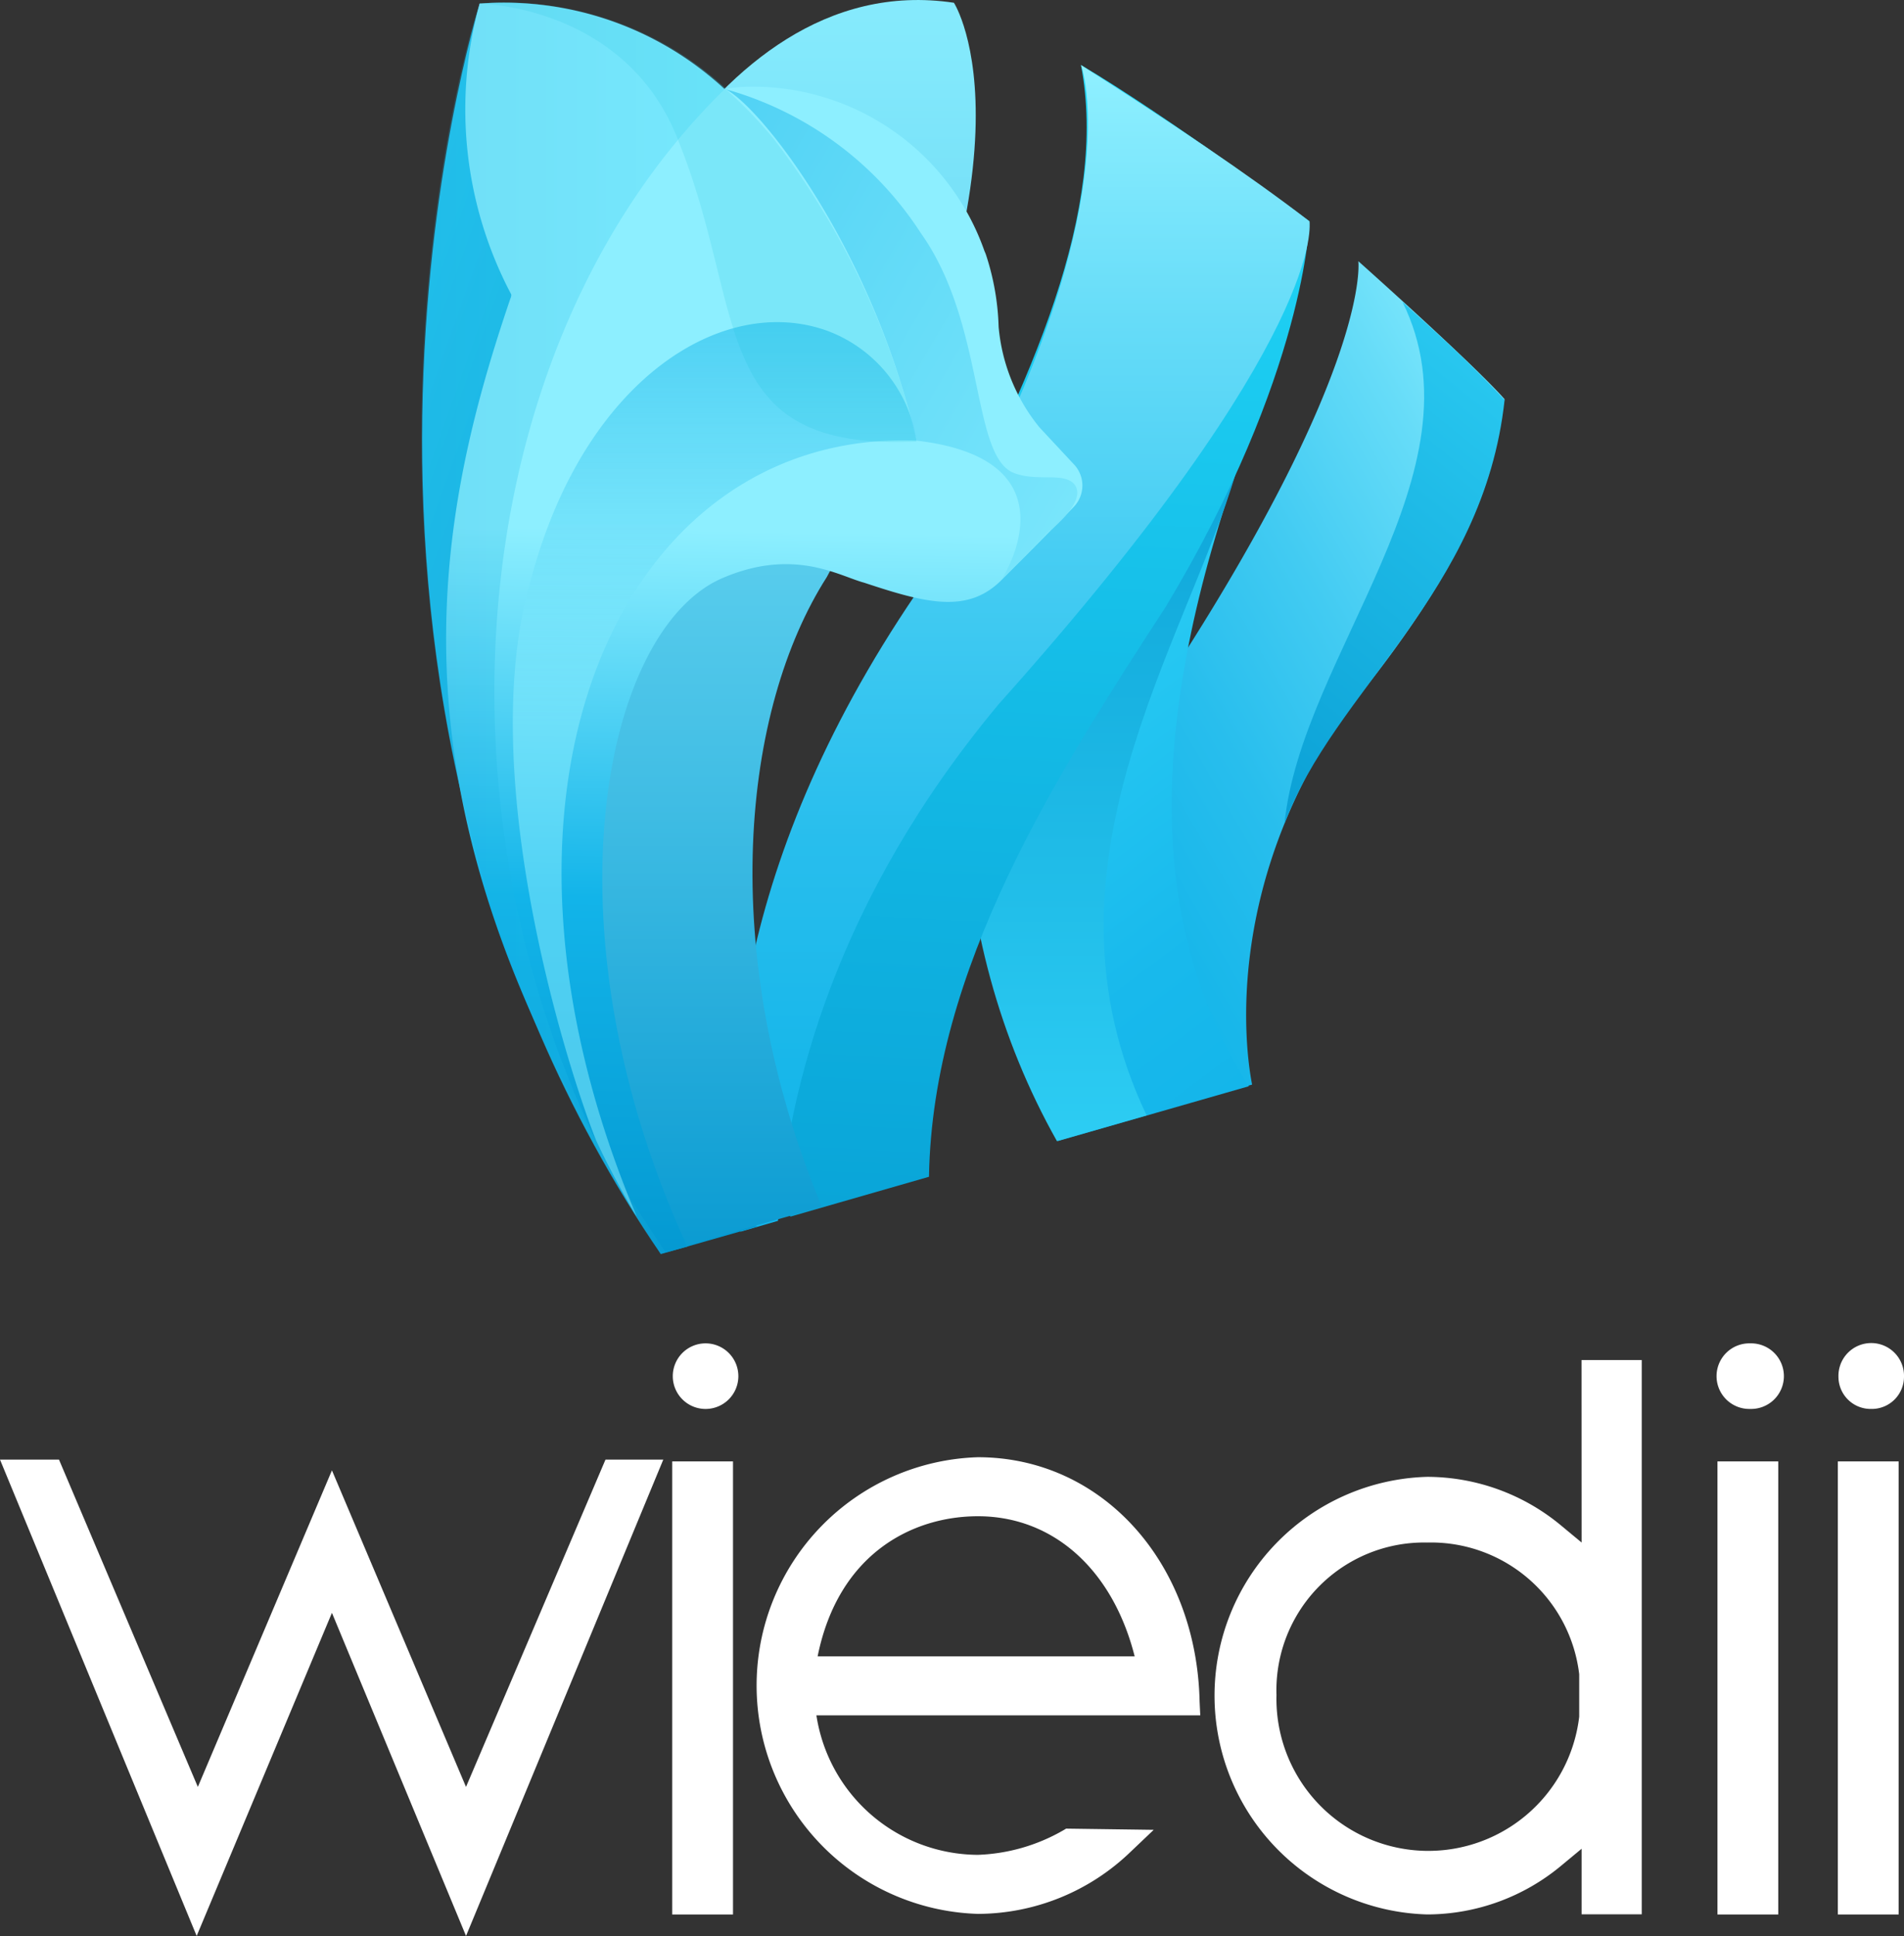 <svg xmlns="http://www.w3.org/2000/svg" xmlns:xlink="http://www.w3.org/1999/xlink" viewBox="0 0 79.329 80.629">
  <rect x="0" y="0" width="79.329" height="80.629" fill="#333333" stroke="none"/>
  <defs>
    <style>
      .cls-1 {
        fill: white;
      }

      .cls-2 {
        fill: url(#linear-gradient);
      }

      .cls-3 {
        fill: url(#linear-gradient-2);
      }

      .cls-4 {
        fill: url(#linear-gradient-3);
      }

      .cls-5 {
        fill: url(#linear-gradient-4);
      }

      .cls-6 {
        fill: url(#linear-gradient-5);
      }

      .cls-7 {
        fill: url(#linear-gradient-6);
      }

      .cls-8 {
        fill: url(#linear-gradient-7);
      }

      .cls-9 {
        fill: url(#linear-gradient-8);
      }

      .cls-10 {
        fill: url(#linear-gradient-9);
      }

      .cls-11 {
        fill: url(#linear-gradient-10);
      }

      .cls-12 {
        fill: #12bfdb;
        opacity: 0.15;
      }

      .cls-13 {
        fill: url(#linear-gradient-11);
      }

      .cls-14 {
        opacity: 0.24;
        fill: url(#linear-gradient-12);
      }
    </style>
    <linearGradient id="linear-gradient" x1="0.94" y1="-0.008" x2="0.138" y2="0.921" gradientUnits="objectBoundingBox">
      <stop offset="0" stop-color="#8defff"/>
      <stop offset="0.207" stop-color="#66dcf8"/>
      <stop offset="0.439" stop-color="#42cbf2"/>
      <stop offset="0.655" stop-color="#28beed"/>
      <stop offset="0.849" stop-color="#18b7ea"/>
      <stop offset="1" stop-color="#12b4e9"/>
    </linearGradient>
    <linearGradient id="linear-gradient-2" x1="0.426" y1="0.167" x2="0.728" y2="1.138" gradientUnits="objectBoundingBox">
      <stop offset="0" stop-color="#31d2f7"/>
      <stop offset="0.202" stop-color="#27c9f3"/>
      <stop offset="0.649" stop-color="#18b9ec"/>
      <stop offset="1" stop-color="#12b4e9"/>
    </linearGradient>
    <linearGradient id="linear-gradient-3" x1="0.5" y1="1.116" x2="0.5" y2="-0.299" gradientUnits="objectBoundingBox">
      <stop offset="0.001" stop-color="#31d2f7"/>
      <stop offset="0.36" stop-color="#1fbbe7"/>
      <stop offset="1" stop-color="#0295ce"/>
    </linearGradient>
    <linearGradient id="linear-gradient-4" x1="0.515" y1="-0.079" x2="0.479" y2="1.318" gradientUnits="objectBoundingBox">
      <stop offset="0" stop-color="#24ddfc"/>
      <stop offset="0.452" stop-color="#14bbe6"/>
      <stop offset="1" stop-color="#0295ce"/>
    </linearGradient>
    <linearGradient id="linear-gradient-5" x1="0.5" y1="0.01" x2="0.5" y2="1.009" xlink:href="#linear-gradient"/>
    <linearGradient id="linear-gradient-6" x1="1.155" y1="0.942" x2="0.054" y2="-0.057" gradientUnits="objectBoundingBox">
      <stop offset="0" stop-color="#0295ce"/>
      <stop offset="0.999" stop-color="#31d2f7"/>
    </linearGradient>
    <linearGradient id="linear-gradient-7" x1="0.5" y1="-0.086" x2="0.5" y2="1.065" gradientUnits="objectBoundingBox">
      <stop offset="0" stop-color="#8defff"/>
      <stop offset="0.134" stop-color="#83e9fc"/>
      <stop offset="0.357" stop-color="#6ad8f3"/>
      <stop offset="0.642" stop-color="#40bde4"/>
      <stop offset="0.975" stop-color="#0698d0"/>
      <stop offset="0.999" stop-color="#0295ce"/>
    </linearGradient>
    <linearGradient id="linear-gradient-8" x1="0.494" y1="1.053" x2="0.5" y2="0.421" gradientUnits="objectBoundingBox">
      <stop offset="0.006" stop-color="#0295ce"/>
      <stop offset="0.53" stop-color="#12b4e9"/>
      <stop offset="0.998" stop-color="#8defff"/>
    </linearGradient>
    <linearGradient id="linear-gradient-9" x1="-1.647" y1="-1.136" x2="1.468" y2="1.247" gradientUnits="objectBoundingBox">
      <stop offset="0" stop-color="#12b4e9"/>
      <stop offset="0.999" stop-color="#8defff"/>
    </linearGradient>
    <linearGradient id="linear-gradient-10" x1="0.5" y1="-0.314" x2="0.5" y2="0.466" gradientUnits="objectBoundingBox">
      <stop offset="0.112" stop-color="#12b4e9"/>
      <stop offset="1" stop-color="#8defff" stop-opacity="0.502"/>
    </linearGradient>
    <linearGradient id="linear-gradient-11" x1="0.78" y1="-0.226" x2="0.221" y2="1.419" gradientUnits="objectBoundingBox">
      <stop offset="0" stop-color="#31d2f7"/>
      <stop offset="0.36" stop-color="#1fbbe7"/>
      <stop offset="0.999" stop-color="#0295ce"/>
    </linearGradient>
    <linearGradient id="linear-gradient-12" x1="0" y1="0.5" x2="0.999" y2="0.5" xlink:href="#linear-gradient-6"/>
  </defs>
  <g id="Group_78" data-name="Group 78" transform="translate(-61.299 -54.079)">
    <g id="Group_9" data-name="Group 9" transform="translate(61.299 110.027)">
      <path id="Path_1" data-name="Path 1" class="cls-1" d="M162.016,65.331,156.43,52.147l-5.587,13.184L145.058,51.7H142.6l8.194,19.838,5.636-13.457,5.587,13.457L170.235,51.7h-2.408Z" transform="translate(-142.6 -46.858)"/>
      <path id="Path_2" data-name="Path 2" class="cls-1" d="M256.766,32.2a1.366,1.366,0,1,0,1.39,1.39A1.367,1.367,0,0,0,256.766,32.2Z" transform="translate(-227.393 -32.2)"/>
      <rect id="Rectangle_1" data-name="Rectangle 1" class="cls-1" width="2.533" height="18.87" transform="translate(28.007 4.916)"/>
      <path id="Path_3" data-name="Path 3" class="cls-1" d="M287.973,61.48c-.124-5.81-4.072-10.18-9.236-10.18a9.514,9.514,0,0,0,0,19.019,9.2,9.2,0,0,0,6.331-2.557l.993-.944-3.65-.05-.124.074a7.673,7.673,0,0,1-3.551,1.018,6.839,6.839,0,0,1-6.729-5.81H288Zm-15.915-1.887c.869-4.3,3.973-5.835,6.679-5.835,3.128,0,5.611,2.21,6.53,5.835Z" transform="translate(-237.992 -46.558)"/>
      <path id="Path_4" data-name="Path 4" class="cls-1" d="M361.695,42.6l-.844-.7h0a8.754,8.754,0,0,0-5.587-2.036,9.116,9.116,0,0,0,0,18.225,8.754,8.754,0,0,0,5.587-2.036l.844-.7v2.731H364.2V35h-2.508Zm-6.431,0a6.22,6.22,0,0,1,6.331,5.487v1.763a6.329,6.329,0,0,1-12.613-.894A6.154,6.154,0,0,1,355.264,42.6Z" transform="translate(-295.798 -34.305)"/>
      <rect id="Rectangle_2" data-name="Rectangle 2" class="cls-1" width="2.533" height="18.87" transform="translate(71.557 4.916)"/>
      <path id="Path_5" data-name="Path 5" class="cls-1" d="M432.09,32.2a1.366,1.366,0,1,0,0,2.731,1.366,1.366,0,1,0,0-2.731Z" transform="translate(-359.168 -32.2)"/>
      <path id="Path_6" data-name="Path 6" class="cls-1" d="M452.463,34.931a1.341,1.341,0,0,0,1.366-1.341,1.366,1.366,0,1,0-2.731,0A1.341,1.341,0,0,0,452.463,34.931Z" transform="translate(-374.5 -32.2)"/>
      <rect id="Rectangle_3" data-name="Rectangle 3" class="cls-1" width="2.533" height="18.87" transform="translate(76.573 4.916)"/>
    </g>
    <g id="Group_10" data-name="Group 10" transform="translate(78.857 54.079)">
      <g id="Group_3" data-name="Group 3" transform="translate(0.028 0)">
        <path id="Path_7" data-name="Path 7" class="cls-2" d="M85.55,65.694c-.311-1.592-1.107-8.132,3.7-15.261,6.471-7.821,6.367-11.108,6.817-13.288-1.35-1.523-6.091-5.744-6.091-5.744s.554,4.256-7.648,16.957A29.317,29.317,0,0,0,78.213,67.77C79.39,67.459,84.442,66.005,85.55,65.694Z" transform="translate(-50.968 -20.523)"/>
        <path id="Path_8" data-name="Path 8" class="cls-3" d="M76.845,50.88C72.8,62.646,73.592,70.5,77.364,76.488L69.4,78.772c-4.637-8.444-4.879-17.752-1.592-30.972Z" transform="translate(-42.92 -31.248)"/>
        <path id="Path_9" data-name="Path 9" class="cls-4" d="M72.784,77.7C67.87,67.387,74.411,58.112,76.522,50.88L67.49,47.8c-3.53,12.008-3.253,22.424,1.557,30.972Z" transform="translate(-42.597 -31.248)"/>
        <path id="Path_10" data-name="Path 10" class="cls-5" d="M64.408,14.306s-.138,6.333-5.987,16.057C53.853,37.387,48.7,45.416,48.558,54.1l-5.779,1.661c-1.73-6.229-1.35-13.877,5.952-27.061,4.153-7.752,7.3-14.915,6.16-20.9C58.421,9.876,64.408,14.306,64.408,14.306Z" transform="translate(-27.438 -5.09)"/>
        <path id="Path_11" data-name="Path 11" class="cls-6" d="M61.548,14.306s.865,4.672-12.942,20.106c-6.817,8.167-8.79,16.091-9.2,21.524l-1.557.45c-.865-6.091-.277-15.988,8.063-27.65C54.35,13.925,52.031,7.8,52.031,7.8,55.665,10.119,58.987,12.333,61.548,14.306Z" transform="translate(-24.578 -5.09)"/>
        <path id="Path_12" data-name="Path 12" class="cls-7" d="M12.571,3.93C9.11,1.3,2.466.4,2.466.4c-.1.45-8.79,28,7.544,52.081l4.014-1.142C2.777,40.161-4.213,20.817,12.571,3.93Z" transform="translate(-0.066 -0.251)"/>
        <path id="Path_13" data-name="Path 13" class="cls-8" d="M27.983.084S32.136,6.486,22.688,24c-3.5,5.468-4.637,15.572-.208,26.231l-5.5,1.557C2.306,37.388,12.03,14.376,12.03,14.376,12.065,14.03,17.359-1.508,27.983.084Z" transform="translate(-5.824 0.031)"/>
        <g id="Group_2" data-name="Group 2" transform="translate(1.002 0.103)">
          <path id="Path_14" data-name="Path 14" class="cls-9" d="M29.1,19.483l-1.419-1.523a7.689,7.689,0,0,1-1.7-4.187,10.522,10.522,0,0,0-.519-2.976,1.455,1.455,0,0,0-.069-.173h0a10.234,10.234,0,0,0-9.655-6.852,6.758,6.758,0,0,0-1.177.1A13.543,13.543,0,0,0,4.359.312,16.484,16.484,0,0,0,5.674,12.424a.312.312,0,0,1-.035.173C2.075,23.048.276,34.848,12.111,52.324l.9-.242C6.989,39,9.446,26.474,14.43,24.259c3.011-1.315,4.914-.1,5.952.173,2.6.865,4.36,1.315,5.779-.173,0,0,2.076-2.076,2.941-2.976A1.28,1.28,0,0,0,29.1,19.483Z" transform="translate(-2.962 -0.266)"/>
        </g>
        <path id="Path_15" data-name="Path 15" class="cls-10" d="M36.6,10.7a14.252,14.252,0,0,1,8.132,5.987c2.665,3.737,2.111,9.136,3.807,9.966.865.381,1.869.069,2.388.346,0,0,1.142.45-.831,2.111-1.523,1.557-1.972,1.972-1.972,1.972s3.218-4.949-3.564-5.744C42.691,17.275,38.053,11.427,36.6,10.7Z" transform="translate(-23.958 -6.987)"/>
        <path id="Path_16" data-name="Path 16" class="cls-11" d="M27.808,43.673a5.806,5.806,0,0,0-3.7-4.568c-4.36-1.592-10.139,2.007-12.354,10.312-2.388,8.028,1.453,20.244,2.7,23.393a34.953,34.953,0,0,0,1.7,3.184C8.6,58.138,15.558,43.188,27.808,43.673Z" transform="translate(-7.207 -25.321)"/>
        <path id="Path_17" data-name="Path 17" class="cls-12" d="M7,.3s6.16.069,8.305,5.779c2.872,7.163,1.177,12.873,9.9,12.458a32.929,32.929,0,0,0-5.952-12.6C13.783-.706,7,.3,7,.3Z" transform="translate(-4.601 -0.149)"/>
        <path id="Path_18" data-name="Path 18" class="cls-13" d="M113.07,40.383c-.865,8.028-7.129,12.112-9.17,17.649.692-6.99,8.409-14.673,4.914-21.732C110.579,37.892,111.79,39,113.07,40.383Z" transform="translate(-67.968 -23.728)"/>
      </g>
      <path id="Path_19" data-name="Path 19" class="cls-14" d="M12.657,3.849A13.544,13.544,0,0,0,2.414.32C1.722,2.154-5.822,28.938,9.785,52.158-.216,36.828,1,15.2,12.657,3.849Z" transform="translate(0.013 -0.17)"/>
    </g>
  </g>
</svg>

